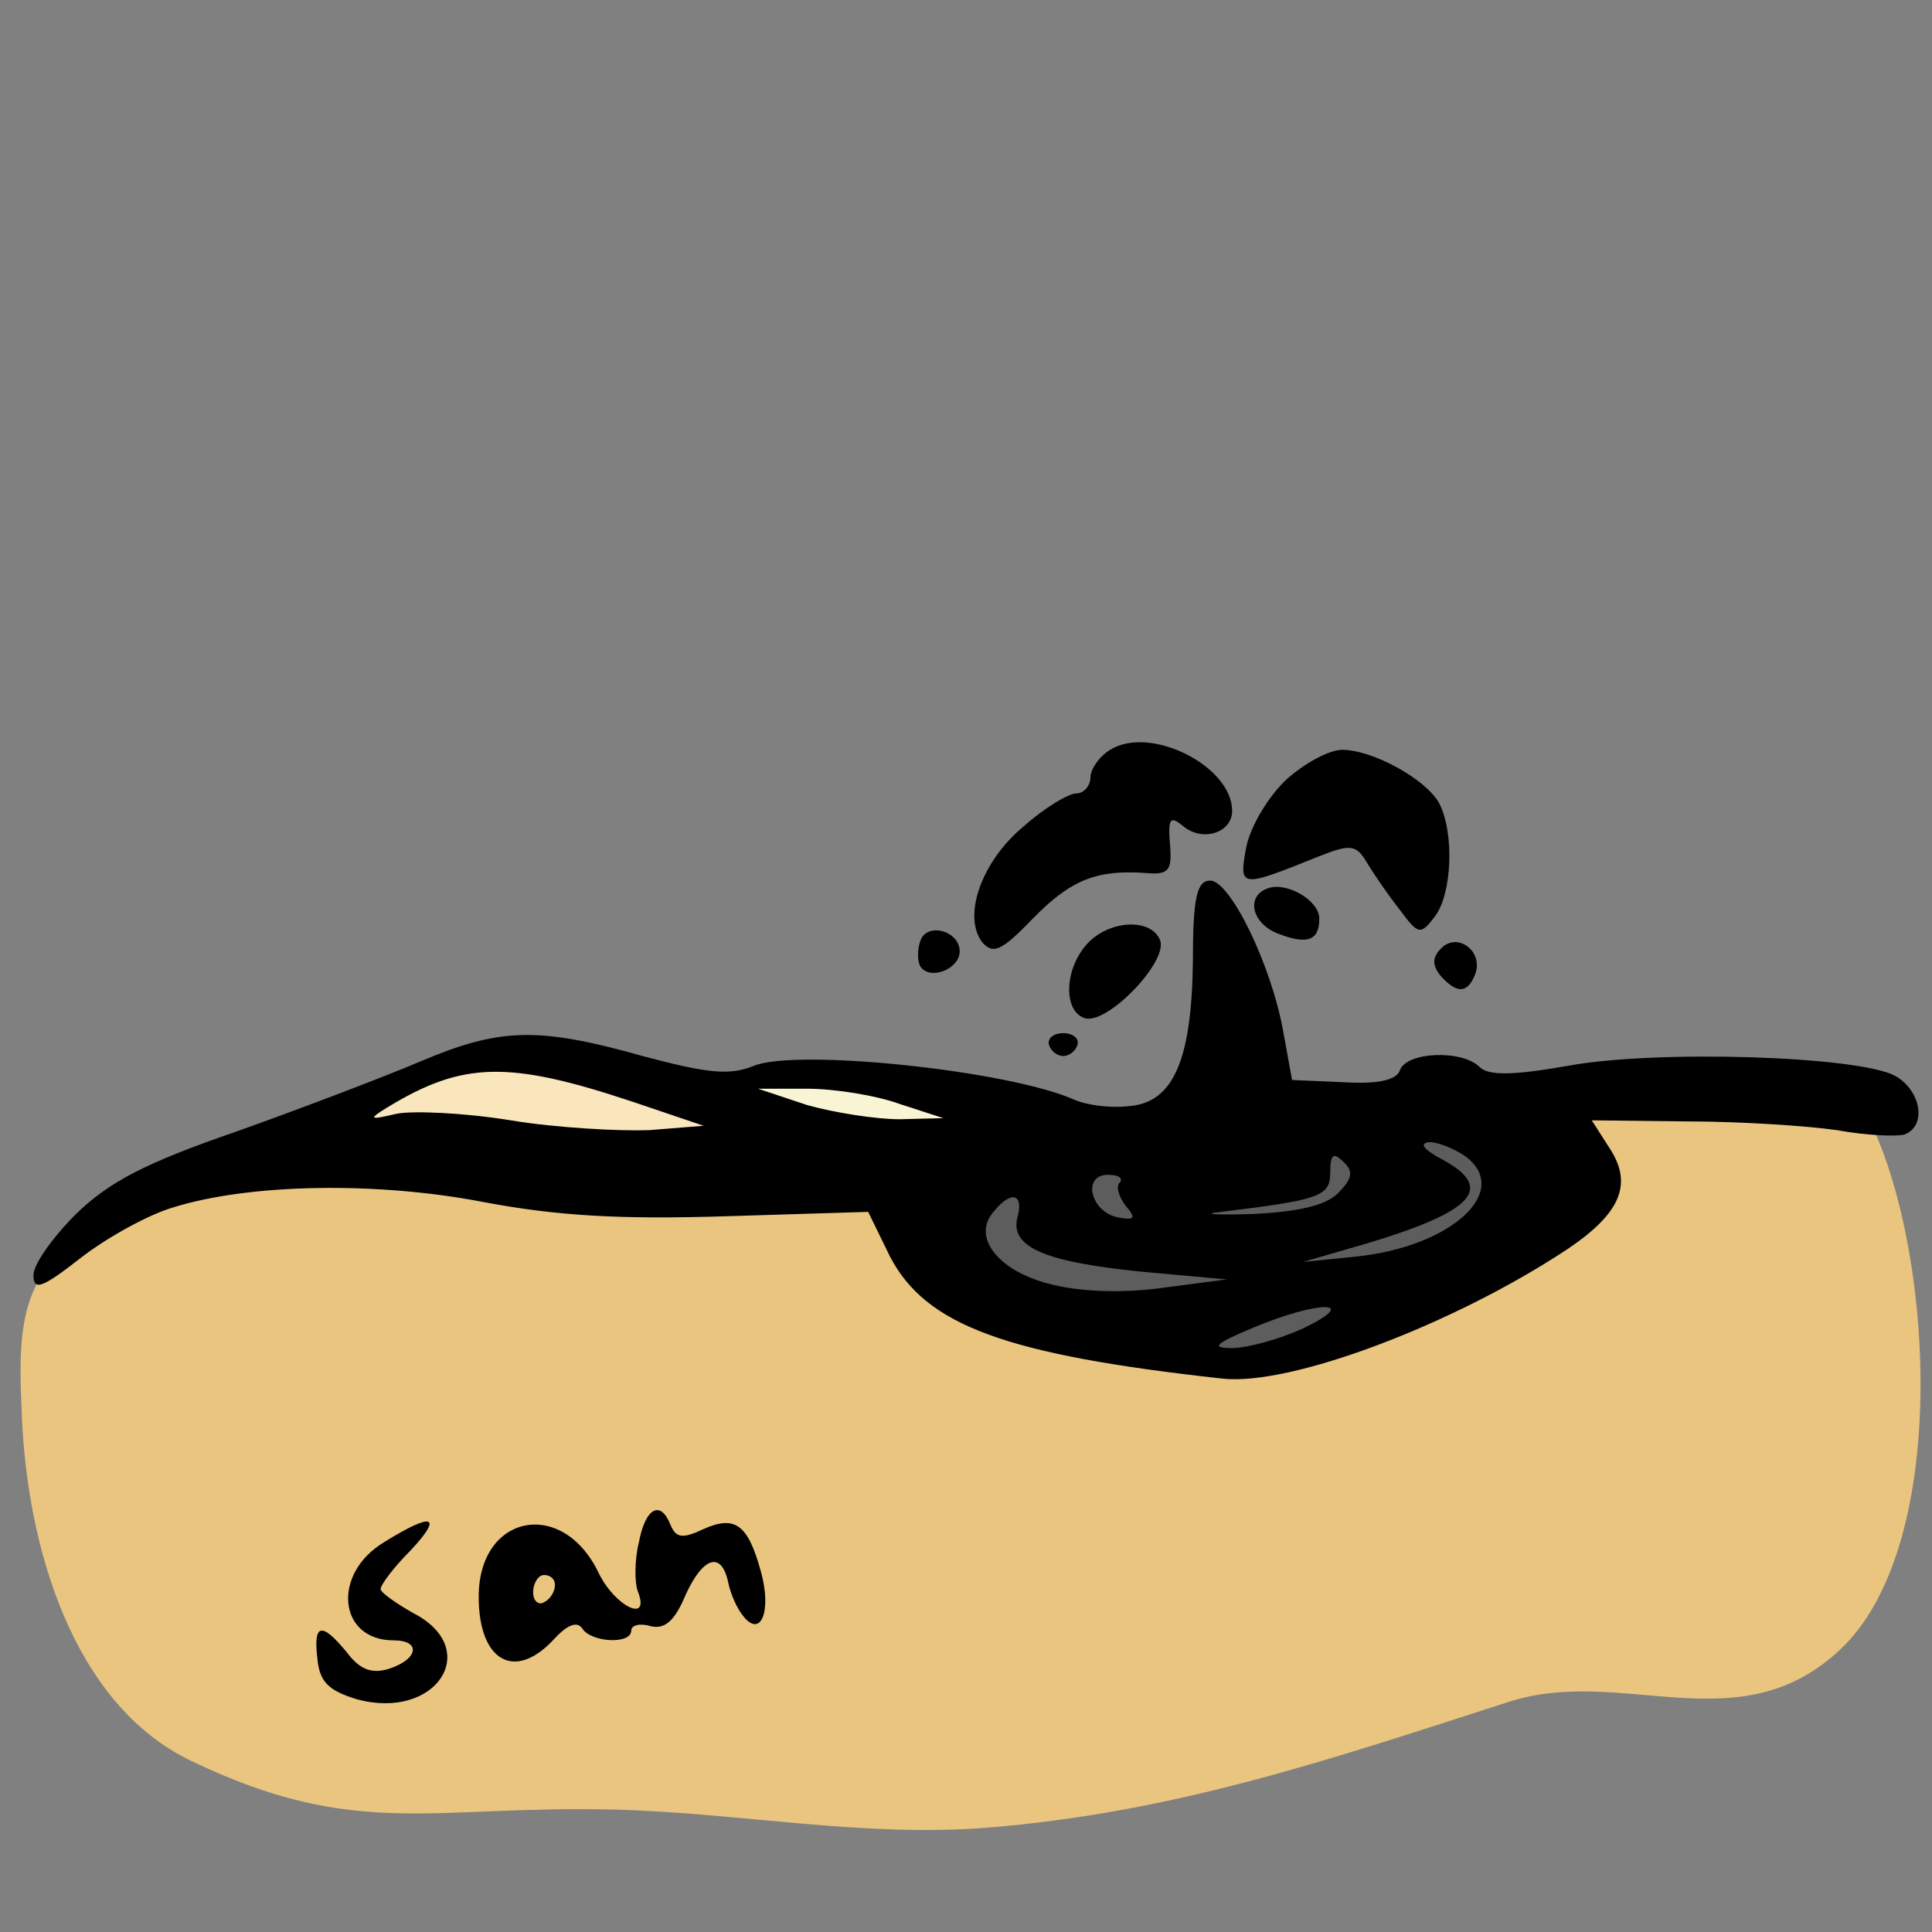 <?xml version="1.0"?>
<svg version="1.1" xmlns="http://www.w3.org/2000/svg" xmlns:xlink="http://www.w3.org/1999/xlink" width="100" height="100">
    <rect width="100%" height="100%" fill="#808080" stroke="none"/>
    <desc iVinci="yes" version="4.6" gridStep="20" showGrid="no" snapToGrid="no" codePlatform="0"/>
    <g id="Layer1" name="Layer 1" opacity="1">
        <g id="Shape1">
            <desc shapeID="1" type="0" basicInfo-basicType="0" basicInfo-roundedRectRadius="12" basicInfo-polygonSides="6" basicInfo-starPoints="5" bounding="rect(-15.356,-6.594,30.713,13.188)" text="" font-familyName="Helvetica" font-pixelSize="20" font-bold="0" font-underline="0" font-alignment="1" strokeStyle="0" markerStart="0" markerEnd="0" shadowEnabled="0" shadowOffsetX="0" shadowOffsetY="2" shadowBlur="4" shadowOpacity="160" blurEnabled="0" blurRadius="4" transform="matrix(1,0,0,1,63.482,63.748)" pers-center="0,0" pers-size="0,0" pers-start="0,0" pers-end="0,0" locked="0" mesh="" flag=""/>
            <path id="shapePath1" d="M48.126,60.916 C48.126,60.916 74.634,57.154 74.634,57.154 C74.634,57.154 78.838,60.031 78.838,60.031 C78.838,60.031 72.51,67.067 72.51,67.067 C72.51,67.067 67.023,70.209 67.023,70.209 C67.023,70.209 62.332,70.342 62.332,70.342 C62.332,70.342 55.076,69.132 51.259,66.599 C48.021,64.45 48.126,60.916 48.126,60.916 Z" style="stroke:none;fill-rule:evenodd;fill:#5d5d5d;fill-opacity:1;"/>
        </g>
        <g id="Shape2">
            <desc shapeID="2" type="0" basicInfo-basicType="0" basicInfo-roundedRectRadius="12" basicInfo-polygonSides="6" basicInfo-starPoints="5" bounding="rect(-49.172,-19.567,98.344,39.133)" text="" font-familyName="Helvetica" font-pixelSize="20" font-bold="0" font-underline="0" font-alignment="1" strokeStyle="0" markerStart="0" markerEnd="0" shadowEnabled="0" shadowOffsetX="0" shadowOffsetY="2" shadowBlur="4" shadowOpacity="160" blurEnabled="0" blurRadius="4" transform="matrix(1,0,0,1,50.235,75.154)" pers-center="0,0" pers-size="0,0" pers-start="0,0" pers-end="0,0" locked="0" mesh="" flag=""/>
            <path id="shapePath2" d="M31.797,93.664 C22.329,93.427 18.429,95.24 9.891,91.142 C3.728,88.184 1.389,79.982 1.128,73.219 C1.032,70.71 0.838,67.807 2.323,65.784 C4.183,63.25 7.271,61.615 10.289,60.739 C14.641,59.476 19.3,59.505 23.831,59.544 C29.56,59.594 35.27,60.309 40.957,61.005 C43.249,61.285 45.849,61.123 47.728,62.465 C49.291,63.581 48.528,66.796 50.251,67.643 C54.169,69.568 58.773,70.333 63.129,70.032 C68.017,69.695 73.204,68.618 77.202,65.784 C79.691,64.019 79.037,59.821 80.919,57.42 C81.791,56.307 83.488,55.981 84.902,55.96 C89.345,55.891 95.059,54.287 96.921,58.321 C100.144,65.302 100.856,80.098 95.259,85.37 C89.992,90.331 84.012,86.179 78.082,88.091 C68.81,91.081 60.889,93.791 51.18,94.594 C44.733,95.126 38.263,93.826 31.797,93.664 Z" style="stroke:none;fill-rule:evenodd;fill:#e9c580;fill-opacity:1;"/>
        </g>
        <g id="Shape3">
            <desc shapeID="3" type="0" basicInfo-basicType="0" basicInfo-roundedRectRadius="12" basicInfo-polygonSides="6" basicInfo-starPoints="5" bounding="rect(0,0,0,0)" text="" font-familyName="Helvetica" font-pixelSize="20" font-bold="0" font-underline="0" font-alignment="1" strokeStyle="0" markerStart="0" markerEnd="0" shadowEnabled="0" shadowOffsetX="0" shadowOffsetY="2" shadowBlur="4" shadowOpacity="160" blurEnabled="0" blurRadius="4" transform="matrix(1,0,0,1,14.951,59.316)" pers-center="0,0" pers-size="0,0" pers-start="0,0" pers-end="0,0" locked="0" mesh="" flag=""/>
            <path id="shapePath3" d="M14.951,59.316 Z" style="stroke:none;fill-rule:evenodd;fill:#e9b958;fill-opacity:1;"/>
        </g>
        <g id="Shape4">
            <desc shapeID="4" type="0" basicInfo-basicType="0" basicInfo-roundedRectRadius="12" basicInfo-polygonSides="6" basicInfo-starPoints="5" bounding="rect(-13.489,-2.998,26.979,5.995)" text="" font-familyName="Helvetica" font-pixelSize="20" font-bold="0" font-underline="0" font-alignment="1" strokeStyle="0" markerStart="0" markerEnd="0" shadowEnabled="0" shadowOffsetX="0" shadowOffsetY="2" shadowBlur="4" shadowOpacity="160" blurEnabled="0" blurRadius="4" transform="matrix(1,0,0,1,27.991,57.068)" pers-center="0,0" pers-size="0,0" pers-start="0,0" pers-end="0,0" locked="0" mesh="" flag=""/>
            <path id="shapePath4" d="M14.501,59.466 C14.501,59.466 41.48,60.065 41.48,60.065 C41.48,60.065 33.911,55.869 33.911,55.869 C33.911,55.869 26.567,54.07 26.567,54.07 C26.567,54.07 14.501,59.466 14.501,59.466 Z" style="stroke:none;fill-rule:evenodd;fill:#f9e6bd;fill-opacity:1;"/>
        </g>
        <g id="Shape5">
            <desc shapeID="5" type="0" basicInfo-basicType="0" basicInfo-roundedRectRadius="12" basicInfo-polygonSides="6" basicInfo-starPoints="5" bounding="rect(-9.359,-2.407,18.719,4.814)" text="" font-familyName="Helvetica" font-pixelSize="20" font-bold="0" font-underline="0" font-alignment="1" strokeStyle="0" markerStart="0" markerEnd="0" shadowEnabled="0" shadowOffsetX="0" shadowOffsetY="2" shadowBlur="4" shadowOpacity="160" blurEnabled="0" blurRadius="4" transform="matrix(1,0,0,1,45.438,57.952)" pers-center="0,0" pers-size="0,0" pers-start="0,0" pers-end="0,0" locked="0" mesh="" flag=""/>
            <path id="shapePath5" d="M36.078,56.797 C36.078,56.797 45.297,60.359 45.297,60.359 C45.297,60.359 54.797,57.766 54.797,57.766 C54.797,57.766 47.264,55.828 42.249,55.568 C37.961,55.346 36.078,56.797 36.078,56.797 Z" style="stroke:none;fill-rule:evenodd;fill:#f9f4d3;fill-opacity:1;"/>
        </g>
        <g id="Shape6">
            <desc shapeID="6" type="0" basicInfo-basicType="0" basicInfo-roundedRectRadius="12" basicInfo-polygonSides="6" basicInfo-starPoints="5" bounding="rect(-11.831,-9.479,23.661,18.959)" text="" font-familyName="" font-pixelSize="20" font-bold="0" font-underline="0" font-alignment="1" strokeStyle="0" markerStart="0" markerEnd="0" shadowEnabled="0" shadowOffsetX="0" shadowOffsetY="2" shadowBlur="4" shadowOpacity="160" blurEnabled="0" blurRadius="4" transform="matrix(0.564,0,0,0.564,57.102,43.765)" pers-center="0,0" pers-size="0,0" pers-start="0,0" pers-end="0,0" locked="0" mesh="" flag=""/>
            <path id="shapePath6" d="M57.458,38.811 C56.894,39.149 56.443,39.826 56.443,40.221 C56.443,40.672 56.104,41.067 55.71,41.067 C55.315,41.067 54.074,41.8 53.002,42.759 C50.803,44.564 49.787,47.441 50.859,48.794 C51.423,49.415 51.874,49.189 53.453,47.553 C55.428,45.523 56.781,45.015 59.263,45.184 C60.504,45.297 60.673,45.072 60.56,43.718 C60.447,42.364 60.56,42.195 61.237,42.759 C62.252,43.605 63.775,43.098 63.775,41.969 C63.775,39.657 59.545,37.514 57.458,38.811 Z" style="stroke:none;fill-rule:nonzero;fill:#000000;fill-opacity:1;"/>
        </g>
        <g id="Shape7">
            <desc shapeID="7" type="0" basicInfo-basicType="0" basicInfo-roundedRectRadius="12" basicInfo-polygonSides="6" basicInfo-starPoints="5" bounding="rect(-9.458,-8.254,18.916,16.509)" text="" font-familyName="" font-pixelSize="20" font-bold="0" font-underline="0" font-alignment="1" strokeStyle="0" markerStart="0" markerEnd="0" shadowEnabled="0" shadowOffsetX="0" shadowOffsetY="2" shadowBlur="4" shadowOpacity="160" blurEnabled="0" blurRadius="4" transform="matrix(0.564,0,0,0.564,69.685,43.467)" pers-center="0,0" pers-size="0,0" pers-start="0,0" pers-end="0,0" locked="0" mesh="" flag=""/>
            <path id="shapePath7" d="M66.595,40.334 C65.636,41.236 64.734,42.759 64.508,43.831 C64.114,45.974 64.17,45.974 68.231,44.339 C69.923,43.662 70.205,43.718 70.769,44.677 C71.108,45.241 71.841,46.313 72.461,47.102 C73.42,48.4 73.533,48.4 74.266,47.441 C75.169,46.256 75.281,43.098 74.492,41.575 C73.815,40.334 71.051,38.811 69.472,38.811 C68.795,38.811 67.554,39.488 66.595,40.334 Z" style="stroke:none;fill-rule:nonzero;fill:#000000;fill-opacity:1;"/>
        </g>
        <g id="Shape8">
            <desc shapeID="8" type="0" basicInfo-basicType="0" basicInfo-roundedRectRadius="12" basicInfo-polygonSides="6" basicInfo-starPoints="5" bounding="rect(-86.492,-22.879,172.984,45.758)" text="" font-familyName="" font-pixelSize="20" font-bold="0" font-underline="0" font-alignment="1" strokeStyle="0" markerStart="0" markerEnd="0" shadowEnabled="0" shadowOffsetX="0" shadowOffsetY="2" shadowBlur="4" shadowOpacity="160" blurEnabled="0" blurRadius="4" transform="matrix(0.564,0,0,0.564,50.516,58.484)" pers-center="0,0" pers-size="0,0" pers-start="0,0" pers-end="0,0" locked="0" mesh="" flag=""/>
            <path id="shapePath8" d="M61.745,49.697 C61.688,54.886 60.73,57.086 58.417,57.255 C57.458,57.368 56.217,57.198 55.597,56.916 C52.156,55.394 41.214,54.265 39.014,55.168 C37.773,55.675 36.645,55.563 33.261,54.66 C27.846,53.137 25.872,53.194 21.755,54.942 C19.893,55.732 15.607,57.368 12.279,58.552 C7.541,60.188 5.68,61.147 3.931,62.839 C2.747,64.023 1.732,65.433 1.732,65.997 C1.732,66.843 2.183,66.674 4.27,65.038 C5.68,63.967 7.767,62.839 8.951,62.5 C12.899,61.26 19.499,61.147 25.026,62.218 C28.918,62.952 32.189,63.121 37.604,62.952 L44.937,62.726 L46.065,65.038 C47.926,68.592 51.987,70.115 63.268,71.356 C66.821,71.751 75.281,68.535 81.147,64.644 C83.911,62.782 84.532,61.26 83.291,59.398 L82.388,57.988 L87.295,58.044 C90.059,58.044 93.5,58.27 95.079,58.496 C96.602,58.778 98.181,58.834 98.576,58.721 C99.76,58.27 99.422,56.409 98.069,55.675 C96.151,54.66 85.716,54.322 81.147,55.168 C78.271,55.675 77.03,55.675 76.579,55.224 C75.676,54.322 72.8,54.435 72.461,55.394 C72.292,55.901 71.333,56.127 69.528,56.014 L66.877,55.901 L66.426,53.419 C65.806,49.922 63.662,45.579 62.647,45.579 C61.97,45.579 61.745,46.369 61.745,49.697 M32.753,57.029 L36.42,58.27 L33.599,58.496 C32.077,58.552 28.805,58.383 26.436,57.988 C24.011,57.593 21.36,57.48 20.514,57.65 C19.104,57.988 19.047,57.932 20.063,57.311 C23.954,54.942 26.323,54.886 32.753,57.029 M46.572,57.142 L48.828,57.875 L46.572,57.932 C45.331,57.932 43.188,57.593 41.778,57.198 L39.24,56.352 L41.778,56.352 C43.188,56.352 45.331,56.691 46.572,57.142 M75.846,59.849 C78.271,61.654 75.112,64.531 70.205,65.038 L67.442,65.32 L70.939,64.305 C76.297,62.669 77.368,61.485 74.661,60.019 C73.702,59.511 73.42,59.172 73.984,59.116 C74.436,59.116 75.281,59.455 75.846,59.849 M69.246,61.767 C68.626,62.388 67.216,62.726 64.79,62.839 C62.816,62.895 62.139,62.839 63.211,62.726 C68.287,62.105 68.852,61.936 68.852,60.695 C68.852,59.737 69.021,59.624 69.528,60.131 C70.092,60.639 69.98,61.034 69.246,61.767 M57.966,61.203 C57.74,61.372 57.909,61.936 58.248,62.388 C58.812,63.064 58.755,63.177 57.853,63.008 C56.443,62.726 55.992,60.808 57.345,60.808 C57.909,60.808 58.135,60.977 57.966,61.203 M52.664,63.008 C52.269,64.531 54.017,65.32 59.15,65.828 L63.493,66.223 L60.053,66.674 C57.909,66.956 55.766,66.843 54.3,66.449 C51.648,65.772 50.295,64.023 51.423,62.726 C52.325,61.598 53.002,61.767 52.664,63.008 M67.442,68.761 C66.201,69.325 64.565,69.776 63.775,69.776 C62.647,69.776 62.873,69.551 64.903,68.705 C68.287,67.295 70.487,67.295 67.442,68.761 Z" style="stroke:none;fill-rule:nonzero;fill:#000000;fill-opacity:1;"/>
        </g>
        <g id="Shape9">
            <desc shapeID="9" type="0" basicInfo-basicType="0" basicInfo-roundedRectRadius="12" basicInfo-polygonSides="6" basicInfo-starPoints="5" bounding="rect(-2.988,-2.425,5.977,4.85)" text="" font-familyName="" font-pixelSize="20" font-bold="0" font-underline="0" font-alignment="1" strokeStyle="0" markerStart="0" markerEnd="0" shadowEnabled="0" shadowOffsetX="0" shadowOffsetY="2" shadowBlur="4" shadowOpacity="160" blurEnabled="0" blurRadius="4" transform="matrix(0.564,0,0,0.564,66.602,47.273)" pers-center="0,0" pers-size="0,0" pers-start="0,0" pers-end="0,0" locked="0" mesh="" flag=""/>
            <path id="shapePath9" d="M65.636,45.974 C64.452,46.369 64.79,47.836 66.201,48.343 C67.667,48.907 68.287,48.681 68.287,47.553 C68.287,46.595 66.595,45.636 65.636,45.974 Z" style="stroke:none;fill-rule:nonzero;fill:#000000;fill-opacity:1;"/>
        </g>
        <g id="Shape10">
            <desc shapeID="10" type="0" basicInfo-basicType="0" basicInfo-roundedRectRadius="12" basicInfo-polygonSides="6" basicInfo-starPoints="5" bounding="rect(-1.913,-1.953,3.825,3.906)" text="" font-familyName="" font-pixelSize="20" font-bold="0" font-underline="0" font-alignment="1" strokeStyle="0" markerStart="0" markerEnd="0" shadowEnabled="0" shadowOffsetX="0" shadowOffsetY="2" shadowBlur="4" shadowOpacity="160" blurEnabled="0" blurRadius="4" transform="matrix(0.564,0,0,0.564,48.596,49.257)" pers-center="0,0" pers-size="0,0" pers-start="0,0" pers-end="0,0" locked="0" mesh="" flag=""/>
            <path id="shapePath10" d="M47.644,48.681 C47.475,49.133 47.475,49.753 47.644,50.035 C48.151,50.768 49.674,50.148 49.674,49.245 C49.674,48.174 47.982,47.723 47.644,48.681 Z" style="stroke:none;fill-rule:nonzero;fill:#000000;fill-opacity:1;"/>
        </g>
        <g id="Shape11">
            <desc shapeID="11" type="0" basicInfo-basicType="0" basicInfo-roundedRectRadius="12" basicInfo-polygonSides="6" basicInfo-starPoints="5" bounding="rect(-4.207,-4.321,8.413,8.642)" text="" font-familyName="" font-pixelSize="20" font-bold="0" font-underline="0" font-alignment="1" strokeStyle="0" markerStart="0" markerEnd="0" shadowEnabled="0" shadowOffsetX="0" shadowOffsetY="2" shadowBlur="4" shadowOpacity="160" blurEnabled="0" blurRadius="4" transform="matrix(0.564,0,0,0.564,57.713,50.291)" pers-center="0,0" pers-size="0,0" pers-start="0,0" pers-end="0,0" locked="0" mesh="" flag=""/>
            <path id="shapePath11" d="M56.274,48.851 C55.089,50.148 55.033,52.291 56.104,52.686 C57.233,53.137 60.447,49.81 60.053,48.681 C59.601,47.497 57.402,47.61 56.274,48.851 Z" style="stroke:none;fill-rule:nonzero;fill:#000000;fill-opacity:1;"/>
        </g>
        <g id="Shape12">
            <desc shapeID="12" type="0" basicInfo-basicType="0" basicInfo-roundedRectRadius="12" basicInfo-polygonSides="6" basicInfo-starPoints="5" bounding="rect(-1.956,-2.158,3.911,4.316)" text="" font-familyName="" font-pixelSize="20" font-bold="0" font-underline="0" font-alignment="1" strokeStyle="0" markerStart="0" markerEnd="0" shadowEnabled="0" shadowOffsetX="0" shadowOffsetY="2" shadowBlur="4" shadowOpacity="160" blurEnabled="0" blurRadius="4" transform="matrix(0.564,0,0,0.564,75.34,49.981)" pers-center="0,0" pers-size="0,0" pers-start="0,0" pers-end="0,0" locked="0" mesh="" flag=""/>
            <path id="shapePath12" d="M74.605,49.076 C74.153,49.528 74.097,49.922 74.548,50.486 C75.394,51.445 75.958,51.445 76.353,50.43 C76.804,49.245 75.451,48.23 74.605,49.076 Z" style="stroke:none;fill-rule:nonzero;fill:#000000;fill-opacity:1;"/>
        </g>
        <g id="Shape13">
            <desc shapeID="13" type="0" basicInfo-basicType="0" basicInfo-roundedRectRadius="12" basicInfo-polygonSides="6" basicInfo-starPoints="5" bounding="rect(-1.339,-1.05,2.677,2.1)" text="" font-familyName="" font-pixelSize="20" font-bold="0" font-underline="0" font-alignment="1" strokeStyle="0" markerStart="0" markerEnd="0" shadowEnabled="0" shadowOffsetX="0" shadowOffsetY="2" shadowBlur="4" shadowOpacity="160" blurEnabled="0" blurRadius="4" transform="matrix(0.564,0,0,0.564,55.033,54.068)" pers-center="0,0" pers-size="0,0" pers-start="0,0" pers-end="0,0" locked="0" mesh="" flag=""/>
            <path id="shapePath13" d="M54.3,54.096 C54.412,54.435 54.751,54.66 55.033,54.66 C55.315,54.66 55.653,54.435 55.766,54.096 C55.879,53.758 55.54,53.476 55.033,53.476 C54.525,53.476 54.187,53.758 54.3,54.096 Z" style="stroke:none;fill-rule:nonzero;fill:#000000;fill-opacity:1;"/>
        </g>
        <g id="Shape14">
            <desc shapeID="14" type="0" basicInfo-basicType="0" basicInfo-roundedRectRadius="12" basicInfo-polygonSides="6" basicInfo-starPoints="5" bounding="rect(-13.15,-6.947,26.3,13.893)" text="" font-familyName="" font-pixelSize="20" font-bold="0" font-underline="0" font-alignment="1" strokeStyle="0" markerStart="0" markerEnd="0" shadowEnabled="0" shadowOffsetX="0" shadowOffsetY="2" shadowBlur="4" shadowOpacity="160" blurEnabled="0" blurRadius="4" transform="matrix(0.564,0,0,0.564,32.194,82.082)" pers-center="0,0" pers-size="0,0" pers-start="0,0" pers-end="0,0" locked="0" mesh="" flag=""/>
            <path id="shapePath14" d="M33.069,79.829 C32.843,80.731 32.843,81.916 33.012,82.367 C33.689,84.059 31.828,83.156 30.982,81.408 C29.12,77.516 24.777,78.362 24.777,82.649 C24.777,85.977 26.639,87.048 28.669,84.849 C29.346,84.115 29.854,83.89 30.136,84.285 C30.587,85.018 32.674,85.131 32.674,84.397 C32.674,84.115 33.125,84.003 33.689,84.172 C34.422,84.341 34.93,83.89 35.494,82.536 C36.396,80.562 37.355,80.28 37.694,81.916 C37.806,82.48 38.145,83.269 38.483,83.664 C39.386,84.792 39.95,83.382 39.386,81.352 C38.709,78.87 38.032,78.419 36.396,79.152 C35.325,79.659 34.986,79.603 34.704,78.926 C34.197,77.629 33.407,78.024 33.069,79.829 M28.725,82.028 C28.725,82.367 28.5,82.762 28.161,82.931 C27.879,83.1 27.597,82.874 27.597,82.423 C27.597,81.916 27.879,81.521 28.161,81.521 C28.5,81.521 28.725,81.746 28.725,82.028 Z" style="stroke:none;fill-rule:nonzero;fill:#000000;fill-opacity:1;"/>
        </g>
        <g id="Shape15">
            <desc shapeID="15" type="0" basicInfo-basicType="0" basicInfo-roundedRectRadius="12" basicInfo-polygonSides="6" basicInfo-starPoints="5" bounding="rect(-6.009,-8.338,12.019,16.676)" text="" font-familyName="" font-pixelSize="20" font-bold="0" font-underline="0" font-alignment="1" strokeStyle="0" markerStart="0" markerEnd="0" shadowEnabled="0" shadowOffsetX="0" shadowOffsetY="2" shadowBlur="4" shadowOpacity="160" blurEnabled="0" blurRadius="4" transform="matrix(0.564,0,0,0.564,19.763,83.457)" pers-center="0,0" pers-size="0,0" pers-start="0,0" pers-end="0,0" locked="0" mesh="" flag=""/>
            <path id="shapePath15" d="M19.87,79.829 C17.163,81.464 17.501,84.905 20.378,84.905 C21.788,84.905 21.675,85.864 20.152,86.371 C19.25,86.654 18.629,86.428 17.952,85.525 C16.655,83.946 16.204,84.003 16.43,85.864 C16.542,87.048 16.994,87.5 18.46,87.951 C22.578,89.079 25.003,85.356 21.393,83.495 C20.491,82.987 19.701,82.423 19.701,82.254 C19.701,82.028 20.378,81.126 21.224,80.28 C22.972,78.419 22.408,78.249 19.87,79.829 Z" style="stroke:none;fill-rule:nonzero;fill:#000000;fill-opacity:1;"/>
        </g>
    </g>
</svg>

